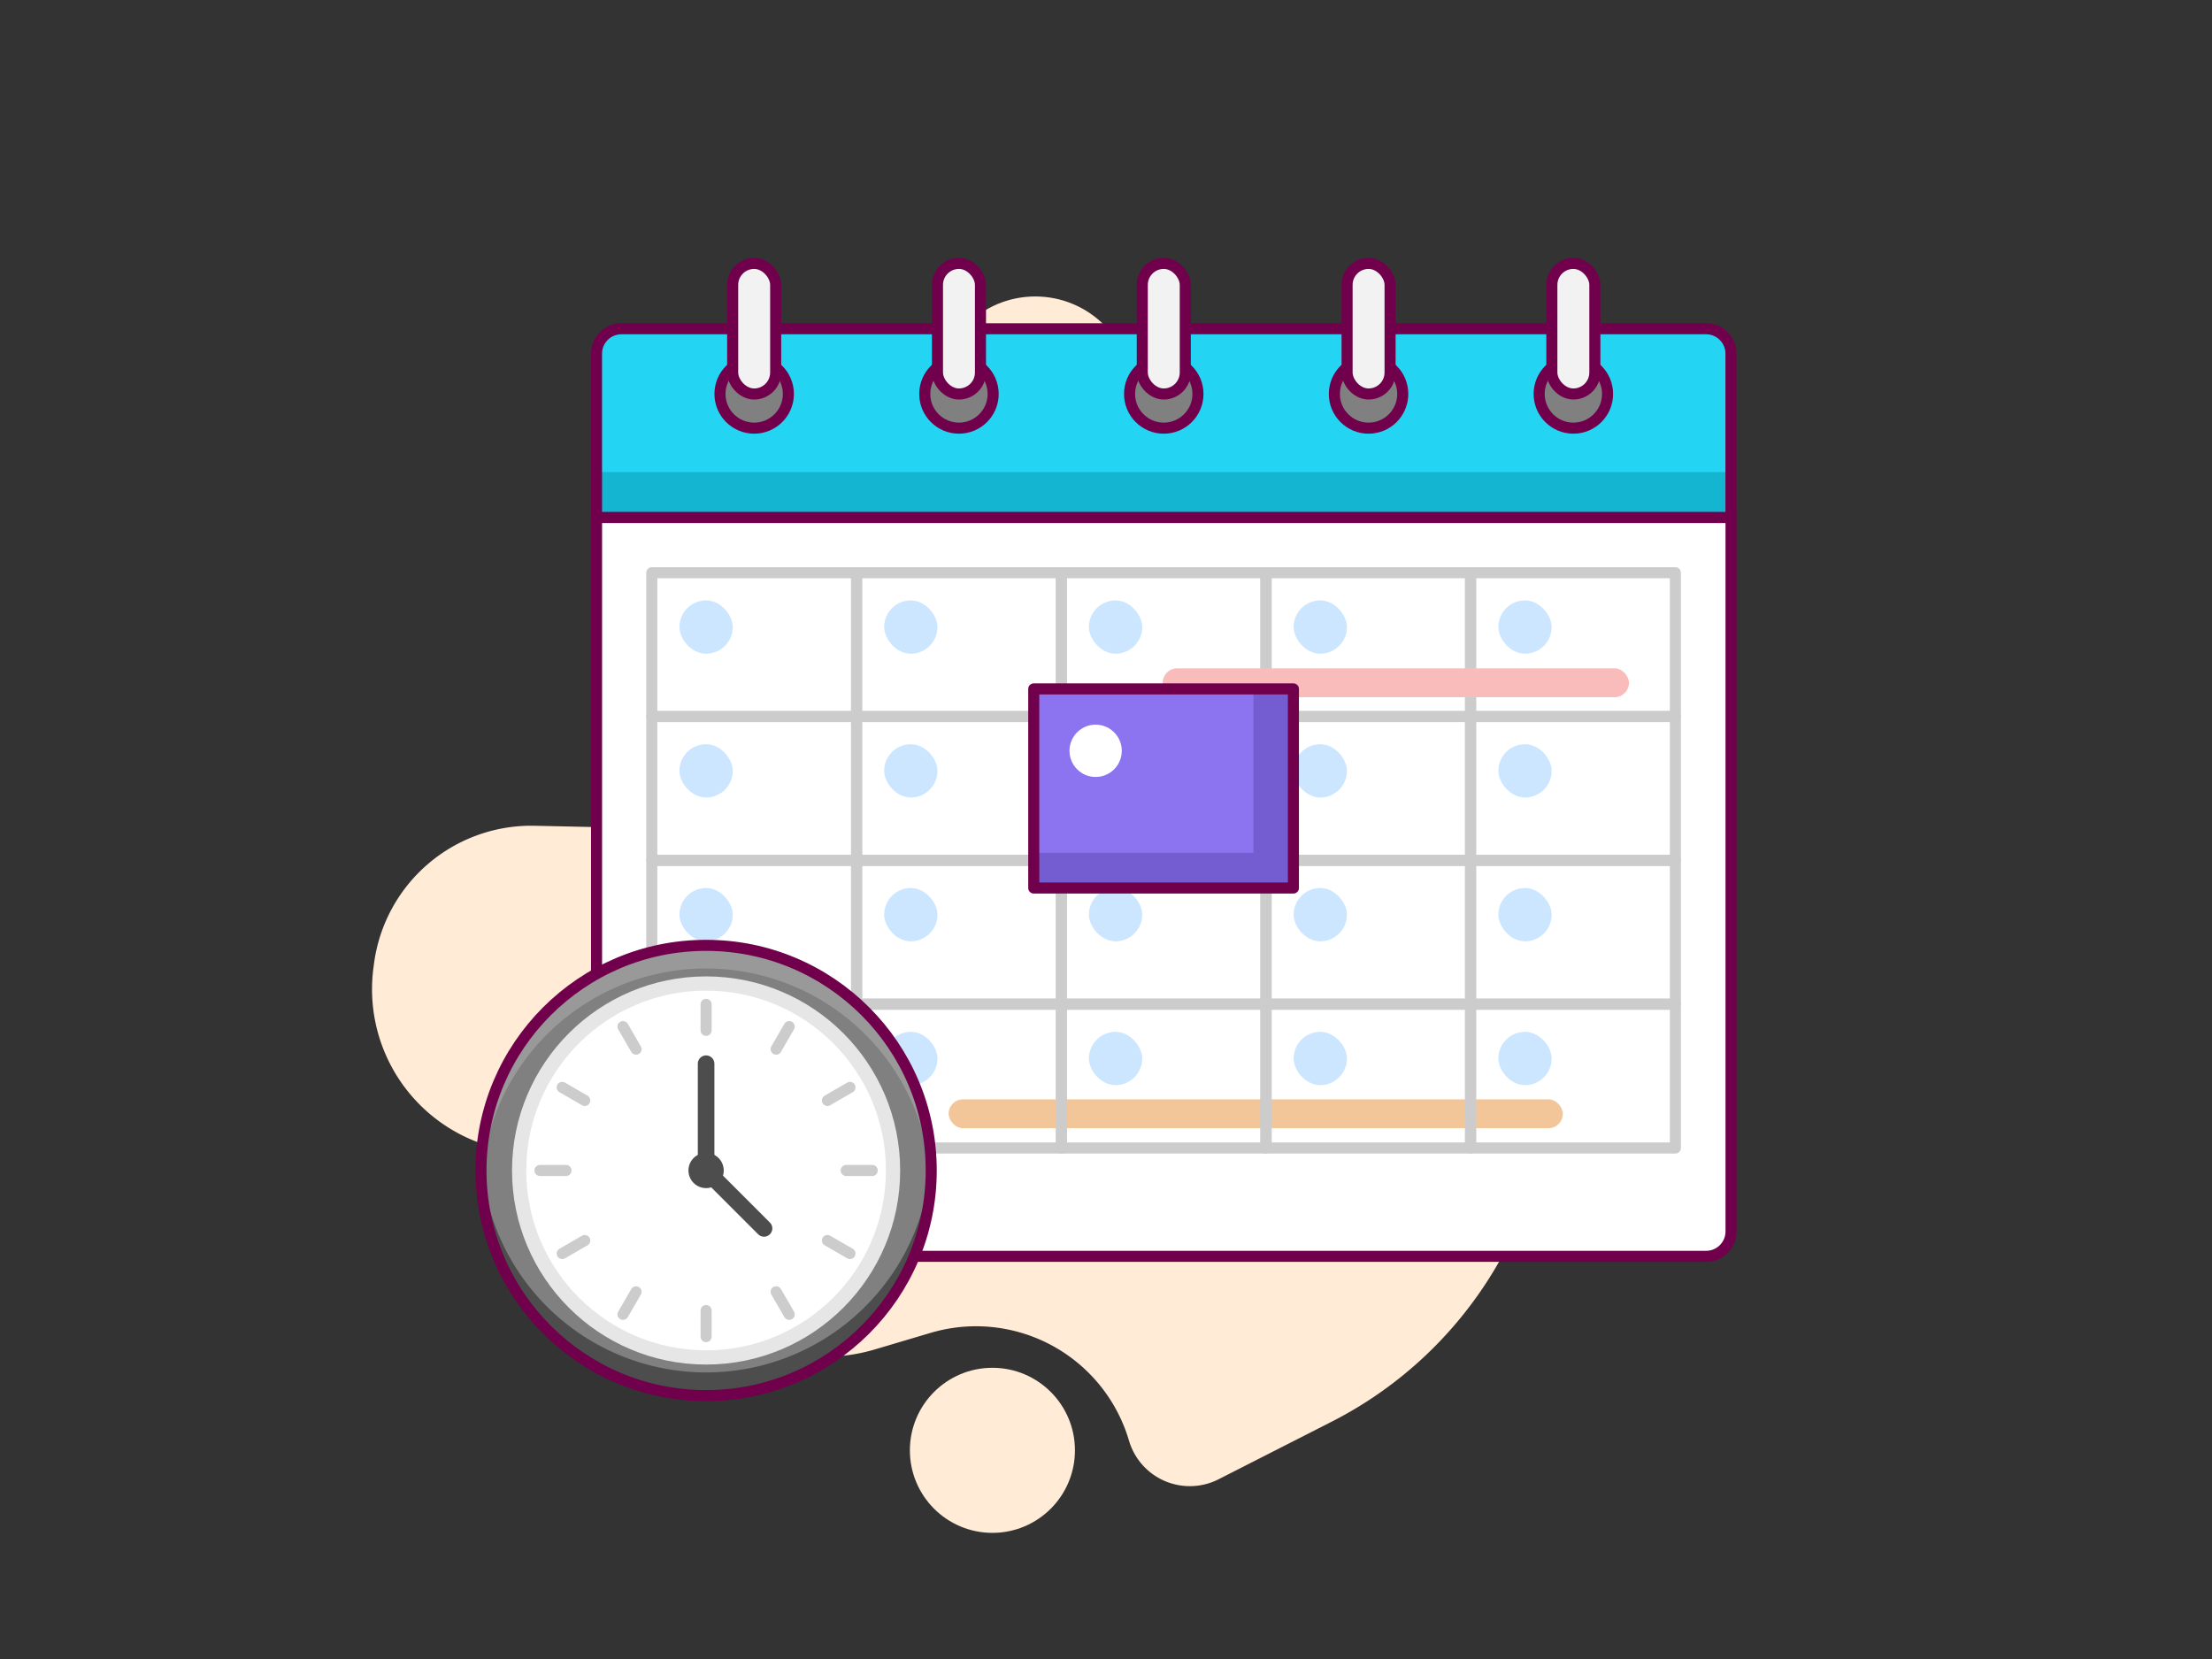 <svg id="Layer_1" data-name="Layer 1" xmlns="http://www.w3.org/2000/svg" viewBox="0 0 800 600"><rect x="0" y="0" width="800" height="600" fill="#333333" stroke="none"/><defs><style>.cls-1{fill:#ffebd6;}.cls-12,.cls-2{fill:#fff;}.cls-13,.cls-14,.cls-2,.cls-9{stroke:#70004b;}.cls-13,.cls-14,.cls-19,.cls-2,.cls-4,.cls-9{stroke-linecap:round;stroke-linejoin:round;}.cls-13,.cls-14,.cls-2,.cls-4,.cls-9{stroke-width:4px;}.cls-3{fill:#cce6ff;}.cls-19,.cls-4,.cls-9{fill:none;}.cls-4{stroke:#ccc;}.cls-5{fill:#f2c698;}.cls-6{fill:#fabbbb;}.cls-7{fill:#23d5f2;}.cls-8{fill:#14b5d0;}.cls-10{fill:#8c73f0;}.cls-11{fill:#735dd0;}.cls-13,.cls-15{fill:gray;}.cls-14{fill:#f2f2f2;}.cls-16{fill:#4d4d4d;}.cls-17{fill:#999;}.cls-18{fill:#e6e6e6;}.cls-19{stroke:#4d4d4d;stroke-width:6px;}</style></defs><title>Save time by  gathering team feedback earlier copy</title><circle class="cls-1" cx="374.42" cy="142.44" r="35.22"/><path class="cls-1" d="M175.39,414c28.77,9.3,60.35,20.93,61.88,27.58l.09.38a62.7,62.7,0,0,0,79,46.09l20.21-6a57.67,57.67,0,0,1,71.75,39h0A22.94,22.94,0,0,0,440.71,535l40.86-20.8A145.6,145.6,0,0,0,561,378l-1.86-42.27a8.81,8.81,0,0,1,8.63-9.21h.56a37.07,37.07,0,0,0,36.34-37.16v-1.24A43.29,43.29,0,0,0,559.25,245h0a27.23,27.23,0,0,1-25.42-14.49l-17.67-33.46a33.1,33.1,0,0,0-53.84-6.73L459.86,193a45.6,45.6,0,0,1-68.42-.84h0c-21.8-25.36-63.3-13.32-68.15,19.76l-.45,3.09a34.75,34.75,0,0,0,19.44,36.41l1.22.58c21.23,10.12,15.46,41.67-7.88,43.61l-57.11,4.76c-.8.06-1.6.09-2.4.07l-82.72-1.79a57.38,57.38,0,0,0-58.1,49.66l-.17,1.28A59.13,59.13,0,0,0,175.39,414Zm325.17-99.25a22.66,22.66,0,1,1,32.05,0A22.66,22.66,0,0,1,500.56,314.79ZM274.29,456.21a22.66,22.66,0,1,1,32,0A22.66,22.66,0,0,1,274.29,456.21Z"/><circle class="cls-1" cx="358.92" cy="524.53" r="29.85"/><circle class="cls-1" cx="564.75" cy="197.57" r="29.85"/><path class="cls-2" d="M287.27,115.61H545.5a9,9,0,0,1,9,9V516.91a9,9,0,0,1-9,9H287.27a0,0,0,0,1,0,0V115.61A0,0,0,0,1,287.27,115.61Z" transform="translate(741.66 -100.13) rotate(90)"/><rect class="cls-3" x="245.73" y="217.14" width="19.28" height="19.28" rx="9.64"/><rect class="cls-3" x="319.77" y="217.14" width="19.28" height="19.28" rx="9.64"/><rect class="cls-3" x="393.82" y="217.14" width="19.28" height="19.28" rx="9.64"/><rect class="cls-3" x="467.86" y="217.14" width="19.28" height="19.28" rx="9.64"/><rect class="cls-3" x="541.9" y="217.14" width="19.28" height="19.28" rx="9.64"/><rect class="cls-3" x="245.73" y="269.15" width="19.28" height="19.28" rx="9.64"/><rect class="cls-3" x="319.77" y="269.15" width="19.28" height="19.28" rx="9.64"/><rect class="cls-3" x="467.86" y="269.15" width="19.28" height="19.28" rx="9.64"/><rect class="cls-3" x="541.9" y="269.15" width="19.28" height="19.28" rx="9.64"/><rect class="cls-3" x="245.73" y="321.16" width="19.28" height="19.28" rx="9.64"/><rect class="cls-3" x="319.77" y="321.16" width="19.28" height="19.28" rx="9.64"/><rect class="cls-3" x="393.82" y="321.16" width="19.28" height="19.28" rx="9.64"/><rect class="cls-3" x="467.86" y="321.16" width="19.28" height="19.28" rx="9.64"/><rect class="cls-3" x="541.9" y="321.16" width="19.28" height="19.28" rx="9.64"/><rect class="cls-3" x="245.73" y="373.18" width="19.28" height="19.28" rx="9.64"/><rect class="cls-3" x="319.77" y="373.18" width="19.28" height="19.28" rx="9.64"/><rect class="cls-3" x="393.82" y="373.18" width="19.28" height="19.28" rx="9.64"/><rect class="cls-3" x="467.86" y="373.18" width="19.28" height="19.28" rx="9.64"/><rect class="cls-3" x="541.9" y="373.18" width="19.28" height="19.28" rx="9.64"/><rect class="cls-4" x="235.73" y="207.14" width="74.07" height="52.01"/><rect class="cls-4" x="309.8" y="207.14" width="74.07" height="52.01"/><rect class="cls-4" x="383.87" y="207.14" width="74.07" height="52.01"/><rect class="cls-4" x="457.78" y="207.14" width="74.07" height="52.01"/><rect class="cls-4" x="531.85" y="207.14" width="74.07" height="52.01"/><rect class="cls-4" x="235.73" y="259.15" width="74.07" height="52.01"/><rect class="cls-4" x="309.8" y="259.15" width="74.07" height="52.01"/><rect class="cls-4" x="383.87" y="259.15" width="74.07" height="52.01"/><rect class="cls-4" x="457.78" y="259.15" width="74.07" height="52.01"/><rect class="cls-4" x="531.85" y="259.15" width="74.07" height="52.01"/><rect class="cls-5" x="343.09" y="397.58" width="222.13" height="10.45" rx="5.23"/><rect class="cls-6" x="420.51" y="241.7" width="168.63" height="10.45" rx="5.23"/><rect class="cls-4" x="235.73" y="311.16" width="74.07" height="52.01"/><rect class="cls-4" x="309.8" y="311.16" width="74.07" height="52.01"/><rect class="cls-4" x="383.87" y="311.16" width="74.07" height="52.01"/><rect class="cls-4" x="457.78" y="311.16" width="74.07" height="52.01"/><rect class="cls-4" x="531.85" y="311.16" width="74.07" height="52.01"/><rect class="cls-4" x="235.73" y="363.18" width="74.07" height="52.01"/><rect class="cls-4" x="309.8" y="363.18" width="74.07" height="52.01"/><rect class="cls-4" x="383.87" y="363.18" width="74.07" height="52.01"/><rect class="cls-4" x="457.78" y="363.18" width="74.07" height="52.01"/><rect class="cls-4" x="531.85" y="363.18" width="74.07" height="52.01"/><path class="cls-7" d="M386.76-52.15H446a9,9,0,0,1,9,9V349.14a9,9,0,0,1-9,9H386.76a0,0,0,0,1,0,0V-52.15a0,0,0,0,1,0,0Z" transform="translate(267.89 573.9) rotate(-90)"/><rect class="cls-8" x="215.73" y="170.74" width="410.32" height="16.4"/><path class="cls-9" d="M386.76-52.15H446a9,9,0,0,1,9,9V349.14a9,9,0,0,1-9,9H386.76a0,0,0,0,1,0,0V-52.15a0,0,0,0,1,0,0Z" transform="translate(267.89 573.9) rotate(-90)"/><rect class="cls-10" x="384.82" y="238.2" width="72.01" height="93.91" transform="translate(705.98 -135.67) rotate(90)"/><polygon class="cls-11" points="453.33 249.15 453.33 308.43 373.87 308.43 373.87 321.16 467.78 321.16 467.78 249.15 453.33 249.15"/><rect class="cls-9" x="384.82" y="238.2" width="72.01" height="93.91" transform="translate(705.98 -135.67) rotate(90)"/><circle class="cls-12" cx="396.25" cy="271.54" r="9.46"/><circle class="cls-13" cx="272.76" cy="142.48" r="12.37"/><rect class="cls-14" x="264.98" y="95.26" width="15.55" height="47.23" rx="7.77"/><circle class="cls-13" cx="346.82" cy="142.48" r="12.37"/><rect class="cls-14" x="339.05" y="95.26" width="15.55" height="47.23" rx="7.77"/><circle class="cls-13" cx="420.89" cy="142.48" r="12.37"/><rect class="cls-14" x="413.12" y="95.26" width="15.55" height="47.23" rx="7.77"/><circle class="cls-13" cx="494.96" cy="142.48" r="12.37"/><rect class="cls-14" x="487.19" y="95.26" width="15.55" height="47.23" rx="7.77"/><circle class="cls-13" cx="569.03" cy="142.48" r="12.37"/><rect class="cls-14" x="561.25" y="95.26" width="15.55" height="47.23" rx="7.77"/><circle class="cls-15" cx="255.37" cy="423.32" r="81.42"/><path class="cls-16" d="M255.37,496.36a81.43,81.43,0,0,1-81.32-77.23c-.07,1.39-.1,2.78-.1,4.19a81.42,81.42,0,0,0,162.84,0c0-1.41,0-2.8-.1-4.19A81.43,81.43,0,0,1,255.37,496.36Z"/><path class="cls-17" d="M255.37,350.27a81.44,81.44,0,0,0-81.32,77.24c-.07-1.39-.1-2.79-.1-4.19a81.42,81.42,0,1,1,162.84,0c0,1.4,0,2.8-.1,4.19A81.44,81.44,0,0,0,255.37,350.27Z"/><circle class="cls-18" cx="255.37" cy="423.32" r="70.19"/><circle class="cls-12" cx="255.37" cy="423.32" r="65.04"/><circle class="cls-16" cx="255.37" cy="423.32" r="6.38"/><circle class="cls-9" cx="255.37" cy="423.32" r="81.42"/><line class="cls-4" x1="255.37" y1="372.65" x2="255.37" y2="363.23"/><line class="cls-4" x1="230.04" y1="379.44" x2="225.32" y2="371.28"/><line class="cls-4" x1="211.49" y1="397.99" x2="203.33" y2="393.27"/><line class="cls-4" x1="204.71" y1="423.32" x2="195.28" y2="423.32"/><line class="cls-4" x1="211.49" y1="448.65" x2="203.33" y2="453.36"/><line class="cls-4" x1="230.04" y1="467.2" x2="225.32" y2="475.36"/><line class="cls-4" x1="255.37" y1="473.98" x2="255.37" y2="483.41"/><line class="cls-4" x1="280.7" y1="467.2" x2="285.42" y2="475.36"/><line class="cls-4" x1="299.25" y1="448.65" x2="307.41" y2="453.36"/><line class="cls-4" x1="306.04" y1="423.32" x2="315.46" y2="423.32"/><line class="cls-4" x1="299.25" y1="397.99" x2="307.41" y2="393.27"/><line class="cls-4" x1="280.7" y1="379.44" x2="285.42" y2="371.28"/><polyline class="cls-19" points="255.37 384.7 255.37 423.32 276.32 444.27"/></svg>